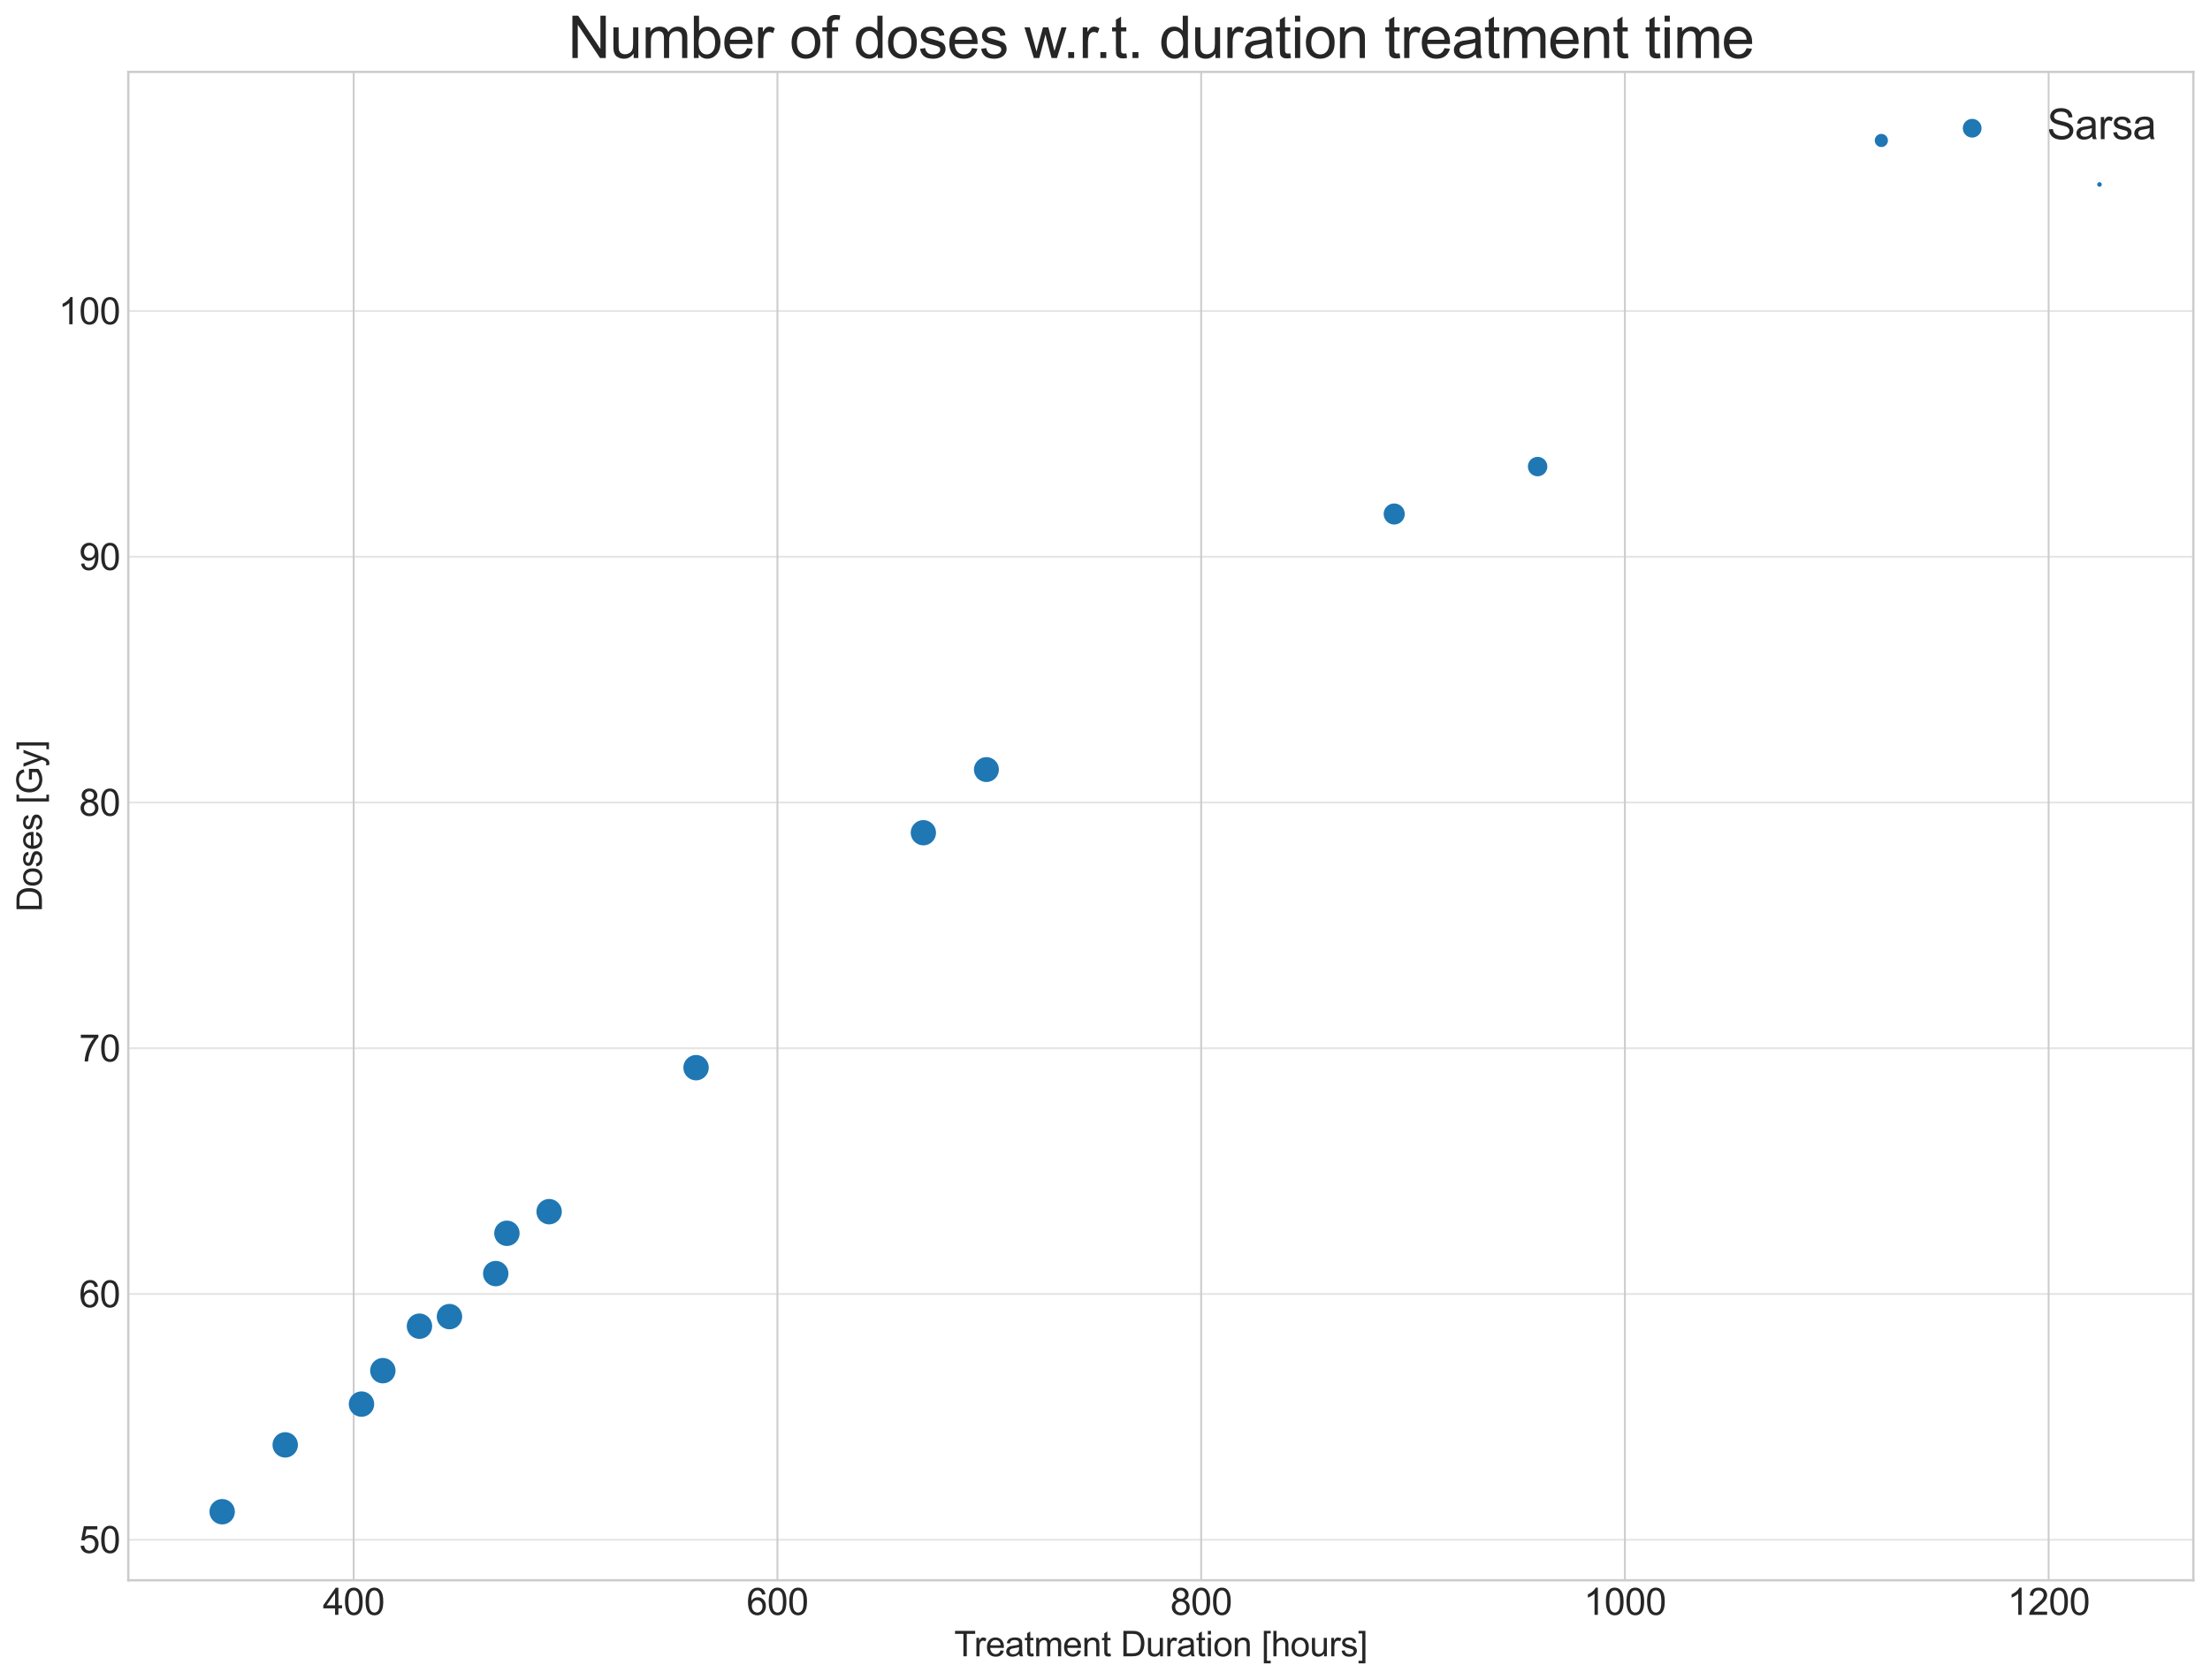 <?xml version="1.0" encoding="utf-8" standalone="no"?>
<!DOCTYPE svg PUBLIC "-//W3C//DTD SVG 1.1//EN"
  "http://www.w3.org/Graphics/SVG/1.1/DTD/svg11.dtd">
<svg xmlns:xlink="http://www.w3.org/1999/xlink" width="955.469pt" height="726.465pt" viewBox="0 0 955.469 726.465" xmlns="http://www.w3.org/2000/svg" version="1.1">
 <defs>
  <style type="text/css">*{stroke-linejoin: round; stroke-linecap: butt}</style>
 </defs>
 <g id="figure_1">
  <g id="patch_1">
   <path d="M 0 726.465 
L 955.469 726.465 
L 955.469 0 
L 0 0 
z
" style="fill: #ffffff"/>
  </g>
  <g id="axes_1">
   <g id="patch_2">
    <path d="M 55.469 683.415 
L 948.269 683.415 
L 948.269 31.095 
L 55.469 31.095 
z
" style="fill: #ffffff"/>
   </g>
   <g id="matplotlib.axis_1">
    <g id="xtick_1">
     <g id="line2d_1">
      <path d="M 152.915 683.415 
L 152.915 31.095 
" clip-path="url(#p6945859946)" style="fill: none; stroke: #cccccc; stroke-width: 0.8; stroke-linecap: round"/>
     </g>
     <g id="line2d_2"/>
     <g id="text_1">
      <!-- 400 -->
      <g style="fill: #262626" transform="translate(139.569 698.367)scale(0.16 -0.16)">
       <defs>
        <path id="ArialMT-34" d="M 2069 0 
L 2069 1097 
L 81 1097 
L 81 1613 
L 2172 4581 
L 2631 4581 
L 2631 1613 
L 3250 1613 
L 3250 1097 
L 2631 1097 
L 2631 0 
L 2069 0 
z
M 2069 1613 
L 2069 3678 
L 634 1613 
L 2069 1613 
z
" transform="scale(0.016)"/>
        <path id="ArialMT-30" d="M 266 2259 
Q 266 3072 433 3567 
Q 600 4063 929 4331 
Q 1259 4600 1759 4600 
Q 2128 4600 2406 4451 
Q 2684 4303 2865 4023 
Q 3047 3744 3150 3342 
Q 3253 2941 3253 2259 
Q 3253 1453 3087 958 
Q 2922 463 2592 192 
Q 2263 -78 1759 -78 
Q 1097 -78 719 397 
Q 266 969 266 2259 
z
M 844 2259 
Q 844 1131 1108 757 
Q 1372 384 1759 384 
Q 2147 384 2411 759 
Q 2675 1134 2675 2259 
Q 2675 3391 2411 3762 
Q 2147 4134 1753 4134 
Q 1366 4134 1134 3806 
Q 844 3388 844 2259 
z
" transform="scale(0.016)"/>
       </defs>
       <use xlink:href="#ArialMT-34"/>
       <use xlink:href="#ArialMT-30" x="55.615"/>
       <use xlink:href="#ArialMT-30" x="111.23"/>
      </g>
     </g>
    </g>
    <g id="xtick_2">
     <g id="line2d_3">
      <path d="M 336.112 683.415 
L 336.112 31.095 
" clip-path="url(#p6945859946)" style="fill: none; stroke: #cccccc; stroke-width: 0.8; stroke-linecap: round"/>
     </g>
     <g id="line2d_4"/>
     <g id="text_2">
      <!-- 600 -->
      <g style="fill: #262626" transform="translate(322.766 698.367)scale(0.16 -0.16)">
       <defs>
        <path id="ArialMT-36" d="M 3184 3459 
L 2625 3416 
Q 2550 3747 2413 3897 
Q 2184 4138 1850 4138 
Q 1581 4138 1378 3988 
Q 1113 3794 959 3422 
Q 806 3050 800 2363 
Q 1003 2672 1297 2822 
Q 1591 2972 1913 2972 
Q 2475 2972 2870 2558 
Q 3266 2144 3266 1488 
Q 3266 1056 3080 686 
Q 2894 316 2569 119 
Q 2244 -78 1831 -78 
Q 1128 -78 684 439 
Q 241 956 241 2144 
Q 241 3472 731 4075 
Q 1159 4600 1884 4600 
Q 2425 4600 2770 4297 
Q 3116 3994 3184 3459 
z
M 888 1484 
Q 888 1194 1011 928 
Q 1134 663 1356 523 
Q 1578 384 1822 384 
Q 2178 384 2434 671 
Q 2691 959 2691 1453 
Q 2691 1928 2437 2201 
Q 2184 2475 1800 2475 
Q 1419 2475 1153 2201 
Q 888 1928 888 1484 
z
" transform="scale(0.016)"/>
       </defs>
       <use xlink:href="#ArialMT-36"/>
       <use xlink:href="#ArialMT-30" x="55.615"/>
       <use xlink:href="#ArialMT-30" x="111.23"/>
      </g>
     </g>
    </g>
    <g id="xtick_3">
     <g id="line2d_5">
      <path d="M 519.309 683.415 
L 519.309 31.095 
" clip-path="url(#p6945859946)" style="fill: none; stroke: #cccccc; stroke-width: 0.8; stroke-linecap: round"/>
     </g>
     <g id="line2d_6"/>
     <g id="text_3">
      <!-- 800 -->
      <g style="fill: #262626" transform="translate(505.963 698.367)scale(0.16 -0.16)">
       <defs>
        <path id="ArialMT-38" d="M 1131 2484 
Q 781 2613 612 2850 
Q 444 3088 444 3419 
Q 444 3919 803 4259 
Q 1163 4600 1759 4600 
Q 2359 4600 2725 4251 
Q 3091 3903 3091 3403 
Q 3091 3084 2923 2848 
Q 2756 2613 2416 2484 
Q 2838 2347 3058 2040 
Q 3278 1734 3278 1309 
Q 3278 722 2862 322 
Q 2447 -78 1769 -78 
Q 1091 -78 675 323 
Q 259 725 259 1325 
Q 259 1772 486 2073 
Q 713 2375 1131 2484 
z
M 1019 3438 
Q 1019 3113 1228 2906 
Q 1438 2700 1772 2700 
Q 2097 2700 2305 2904 
Q 2513 3109 2513 3406 
Q 2513 3716 2298 3927 
Q 2084 4138 1766 4138 
Q 1444 4138 1231 3931 
Q 1019 3725 1019 3438 
z
M 838 1322 
Q 838 1081 952 856 
Q 1066 631 1291 507 
Q 1516 384 1775 384 
Q 2178 384 2440 643 
Q 2703 903 2703 1303 
Q 2703 1709 2433 1975 
Q 2163 2241 1756 2241 
Q 1359 2241 1098 1978 
Q 838 1716 838 1322 
z
" transform="scale(0.016)"/>
       </defs>
       <use xlink:href="#ArialMT-38"/>
       <use xlink:href="#ArialMT-30" x="55.615"/>
       <use xlink:href="#ArialMT-30" x="111.23"/>
      </g>
     </g>
    </g>
    <g id="xtick_4">
     <g id="line2d_7">
      <path d="M 702.507 683.415 
L 702.507 31.095 
" clip-path="url(#p6945859946)" style="fill: none; stroke: #cccccc; stroke-width: 0.8; stroke-linecap: round"/>
     </g>
     <g id="line2d_8"/>
     <g id="text_4">
      <!-- 1000 -->
      <g style="fill: #262626" transform="translate(684.712 698.367)scale(0.16 -0.16)">
       <defs>
        <path id="ArialMT-31" d="M 2384 0 
L 1822 0 
L 1822 3584 
Q 1619 3391 1289 3197 
Q 959 3003 697 2906 
L 697 3450 
Q 1169 3672 1522 3987 
Q 1875 4303 2022 4600 
L 2384 4600 
L 2384 0 
z
" transform="scale(0.016)"/>
       </defs>
       <use xlink:href="#ArialMT-31"/>
       <use xlink:href="#ArialMT-30" x="55.615"/>
       <use xlink:href="#ArialMT-30" x="111.23"/>
       <use xlink:href="#ArialMT-30" x="166.846"/>
      </g>
     </g>
    </g>
    <g id="xtick_5">
     <g id="line2d_9">
      <path d="M 885.704 683.415 
L 885.704 31.095 
" clip-path="url(#p6945859946)" style="fill: none; stroke: #cccccc; stroke-width: 0.8; stroke-linecap: round"/>
     </g>
     <g id="line2d_10"/>
     <g id="text_5">
      <!-- 1200 -->
      <g style="fill: #262626" transform="translate(867.909 698.367)scale(0.16 -0.16)">
       <defs>
        <path id="ArialMT-32" d="M 3222 541 
L 3222 0 
L 194 0 
Q 188 203 259 391 
Q 375 700 629 1000 
Q 884 1300 1366 1694 
Q 2113 2306 2375 2664 
Q 2638 3022 2638 3341 
Q 2638 3675 2398 3904 
Q 2159 4134 1775 4134 
Q 1369 4134 1125 3890 
Q 881 3647 878 3216 
L 300 3275 
Q 359 3922 746 4261 
Q 1134 4600 1788 4600 
Q 2447 4600 2831 4234 
Q 3216 3869 3216 3328 
Q 3216 3053 3103 2787 
Q 2991 2522 2730 2228 
Q 2469 1934 1863 1422 
Q 1356 997 1212 845 
Q 1069 694 975 541 
L 3222 541 
z
" transform="scale(0.016)"/>
       </defs>
       <use xlink:href="#ArialMT-31"/>
       <use xlink:href="#ArialMT-32" x="55.615"/>
       <use xlink:href="#ArialMT-30" x="111.23"/>
       <use xlink:href="#ArialMT-30" x="166.846"/>
      </g>
     </g>
    </g>
    <g id="text_6">
     <!-- Treatment Duration [hours] -->
     <g style="fill: #262626" transform="translate(412.535 716.284)scale(0.15 -0.15)">
      <defs>
       <path id="ArialMT-54" d="M 1659 0 
L 1659 4041 
L 150 4041 
L 150 4581 
L 3781 4581 
L 3781 4041 
L 2266 4041 
L 2266 0 
L 1659 0 
z
" transform="scale(0.016)"/>
       <path id="ArialMT-72" d="M 416 0 
L 416 3319 
L 922 3319 
L 922 2816 
Q 1116 3169 1280 3281 
Q 1444 3394 1641 3394 
Q 1925 3394 2219 3213 
L 2025 2691 
Q 1819 2813 1613 2813 
Q 1428 2813 1281 2702 
Q 1134 2591 1072 2394 
Q 978 2094 978 1738 
L 978 0 
L 416 0 
z
" transform="scale(0.016)"/>
       <path id="ArialMT-65" d="M 2694 1069 
L 3275 997 
Q 3138 488 2766 206 
Q 2394 -75 1816 -75 
Q 1088 -75 661 373 
Q 234 822 234 1631 
Q 234 2469 665 2931 
Q 1097 3394 1784 3394 
Q 2450 3394 2872 2941 
Q 3294 2488 3294 1666 
Q 3294 1616 3291 1516 
L 816 1516 
Q 847 969 1125 678 
Q 1403 388 1819 388 
Q 2128 388 2347 550 
Q 2566 713 2694 1069 
z
M 847 1978 
L 2700 1978 
Q 2663 2397 2488 2606 
Q 2219 2931 1791 2931 
Q 1403 2931 1139 2672 
Q 875 2413 847 1978 
z
" transform="scale(0.016)"/>
       <path id="ArialMT-61" d="M 2588 409 
Q 2275 144 1986 34 
Q 1697 -75 1366 -75 
Q 819 -75 525 192 
Q 231 459 231 875 
Q 231 1119 342 1320 
Q 453 1522 633 1644 
Q 813 1766 1038 1828 
Q 1203 1872 1538 1913 
Q 2219 1994 2541 2106 
Q 2544 2222 2544 2253 
Q 2544 2597 2384 2738 
Q 2169 2928 1744 2928 
Q 1347 2928 1158 2789 
Q 969 2650 878 2297 
L 328 2372 
Q 403 2725 575 2942 
Q 747 3159 1072 3276 
Q 1397 3394 1825 3394 
Q 2250 3394 2515 3294 
Q 2781 3194 2906 3042 
Q 3031 2891 3081 2659 
Q 3109 2516 3109 2141 
L 3109 1391 
Q 3109 606 3145 398 
Q 3181 191 3288 0 
L 2700 0 
Q 2613 175 2588 409 
z
M 2541 1666 
Q 2234 1541 1622 1453 
Q 1275 1403 1131 1340 
Q 988 1278 909 1158 
Q 831 1038 831 891 
Q 831 666 1001 516 
Q 1172 366 1500 366 
Q 1825 366 2078 508 
Q 2331 650 2450 897 
Q 2541 1088 2541 1459 
L 2541 1666 
z
" transform="scale(0.016)"/>
       <path id="ArialMT-74" d="M 1650 503 
L 1731 6 
Q 1494 -44 1306 -44 
Q 1000 -44 831 53 
Q 663 150 594 308 
Q 525 466 525 972 
L 525 2881 
L 113 2881 
L 113 3319 
L 525 3319 
L 525 4141 
L 1084 4478 
L 1084 3319 
L 1650 3319 
L 1650 2881 
L 1084 2881 
L 1084 941 
Q 1084 700 1114 631 
Q 1144 563 1211 522 
Q 1278 481 1403 481 
Q 1497 481 1650 503 
z
" transform="scale(0.016)"/>
       <path id="ArialMT-6d" d="M 422 0 
L 422 3319 
L 925 3319 
L 925 2853 
Q 1081 3097 1340 3245 
Q 1600 3394 1931 3394 
Q 2300 3394 2536 3241 
Q 2772 3088 2869 2813 
Q 3263 3394 3894 3394 
Q 4388 3394 4653 3120 
Q 4919 2847 4919 2278 
L 4919 0 
L 4359 0 
L 4359 2091 
Q 4359 2428 4304 2576 
Q 4250 2725 4106 2815 
Q 3963 2906 3769 2906 
Q 3419 2906 3187 2673 
Q 2956 2441 2956 1928 
L 2956 0 
L 2394 0 
L 2394 2156 
Q 2394 2531 2256 2718 
Q 2119 2906 1806 2906 
Q 1569 2906 1367 2781 
Q 1166 2656 1075 2415 
Q 984 2175 984 1722 
L 984 0 
L 422 0 
z
" transform="scale(0.016)"/>
       <path id="ArialMT-6e" d="M 422 0 
L 422 3319 
L 928 3319 
L 928 2847 
Q 1294 3394 1984 3394 
Q 2284 3394 2536 3286 
Q 2788 3178 2913 3003 
Q 3038 2828 3088 2588 
Q 3119 2431 3119 2041 
L 3119 0 
L 2556 0 
L 2556 2019 
Q 2556 2363 2490 2533 
Q 2425 2703 2258 2804 
Q 2091 2906 1866 2906 
Q 1506 2906 1245 2678 
Q 984 2450 984 1813 
L 984 0 
L 422 0 
z
" transform="scale(0.016)"/>
       <path id="ArialMT-20" transform="scale(0.016)"/>
       <path id="ArialMT-44" d="M 494 0 
L 494 4581 
L 2072 4581 
Q 2606 4581 2888 4516 
Q 3281 4425 3559 4188 
Q 3922 3881 4101 3404 
Q 4281 2928 4281 2316 
Q 4281 1794 4159 1391 
Q 4038 988 3847 723 
Q 3656 459 3429 307 
Q 3203 156 2883 78 
Q 2563 0 2147 0 
L 494 0 
z
M 1100 541 
L 2078 541 
Q 2531 541 2789 625 
Q 3047 709 3200 863 
Q 3416 1078 3536 1442 
Q 3656 1806 3656 2325 
Q 3656 3044 3420 3430 
Q 3184 3816 2847 3947 
Q 2603 4041 2063 4041 
L 1100 4041 
L 1100 541 
z
" transform="scale(0.016)"/>
       <path id="ArialMT-75" d="M 2597 0 
L 2597 488 
Q 2209 -75 1544 -75 
Q 1250 -75 995 37 
Q 741 150 617 320 
Q 494 491 444 738 
Q 409 903 409 1263 
L 409 3319 
L 972 3319 
L 972 1478 
Q 972 1038 1006 884 
Q 1059 663 1231 536 
Q 1403 409 1656 409 
Q 1909 409 2131 539 
Q 2353 669 2445 892 
Q 2538 1116 2538 1541 
L 2538 3319 
L 3100 3319 
L 3100 0 
L 2597 0 
z
" transform="scale(0.016)"/>
       <path id="ArialMT-69" d="M 425 3934 
L 425 4581 
L 988 4581 
L 988 3934 
L 425 3934 
z
M 425 0 
L 425 3319 
L 988 3319 
L 988 0 
L 425 0 
z
" transform="scale(0.016)"/>
       <path id="ArialMT-6f" d="M 213 1659 
Q 213 2581 725 3025 
Q 1153 3394 1769 3394 
Q 2453 3394 2887 2945 
Q 3322 2497 3322 1706 
Q 3322 1066 3130 698 
Q 2938 331 2570 128 
Q 2203 -75 1769 -75 
Q 1072 -75 642 372 
Q 213 819 213 1659 
z
M 791 1659 
Q 791 1022 1069 705 
Q 1347 388 1769 388 
Q 2188 388 2466 706 
Q 2744 1025 2744 1678 
Q 2744 2294 2464 2611 
Q 2184 2928 1769 2928 
Q 1347 2928 1069 2612 
Q 791 2297 791 1659 
z
" transform="scale(0.016)"/>
       <path id="ArialMT-5b" d="M 434 -1272 
L 434 4581 
L 1675 4581 
L 1675 4116 
L 997 4116 
L 997 -806 
L 1675 -806 
L 1675 -1272 
L 434 -1272 
z
" transform="scale(0.016)"/>
       <path id="ArialMT-68" d="M 422 0 
L 422 4581 
L 984 4581 
L 984 2938 
Q 1378 3394 1978 3394 
Q 2347 3394 2619 3248 
Q 2891 3103 3008 2847 
Q 3125 2591 3125 2103 
L 3125 0 
L 2563 0 
L 2563 2103 
Q 2563 2525 2380 2717 
Q 2197 2909 1863 2909 
Q 1613 2909 1392 2779 
Q 1172 2650 1078 2428 
Q 984 2206 984 1816 
L 984 0 
L 422 0 
z
" transform="scale(0.016)"/>
       <path id="ArialMT-73" d="M 197 991 
L 753 1078 
Q 800 744 1014 566 
Q 1228 388 1613 388 
Q 2000 388 2187 545 
Q 2375 703 2375 916 
Q 2375 1106 2209 1216 
Q 2094 1291 1634 1406 
Q 1016 1563 777 1677 
Q 538 1791 414 1992 
Q 291 2194 291 2438 
Q 291 2659 392 2848 
Q 494 3038 669 3163 
Q 800 3259 1026 3326 
Q 1253 3394 1513 3394 
Q 1903 3394 2198 3281 
Q 2494 3169 2634 2976 
Q 2775 2784 2828 2463 
L 2278 2388 
Q 2241 2644 2061 2787 
Q 1881 2931 1553 2931 
Q 1166 2931 1000 2803 
Q 834 2675 834 2503 
Q 834 2394 903 2306 
Q 972 2216 1119 2156 
Q 1203 2125 1616 2013 
Q 2213 1853 2448 1751 
Q 2684 1650 2818 1456 
Q 2953 1263 2953 975 
Q 2953 694 2789 445 
Q 2625 197 2315 61 
Q 2006 -75 1616 -75 
Q 969 -75 630 194 
Q 291 463 197 991 
z
" transform="scale(0.016)"/>
       <path id="ArialMT-5d" d="M 1363 -1272 
L 122 -1272 
L 122 -806 
L 800 -806 
L 800 4116 
L 122 4116 
L 122 4581 
L 1363 4581 
L 1363 -1272 
z
" transform="scale(0.016)"/>
      </defs>
      <use xlink:href="#ArialMT-54"/>
      <use xlink:href="#ArialMT-72" x="57.334"/>
      <use xlink:href="#ArialMT-65" x="90.635"/>
      <use xlink:href="#ArialMT-61" x="146.25"/>
      <use xlink:href="#ArialMT-74" x="201.865"/>
      <use xlink:href="#ArialMT-6d" x="229.648"/>
      <use xlink:href="#ArialMT-65" x="312.949"/>
      <use xlink:href="#ArialMT-6e" x="368.564"/>
      <use xlink:href="#ArialMT-74" x="424.18"/>
      <use xlink:href="#ArialMT-20" x="451.963"/>
      <use xlink:href="#ArialMT-44" x="479.746"/>
      <use xlink:href="#ArialMT-75" x="551.963"/>
      <use xlink:href="#ArialMT-72" x="607.578"/>
      <use xlink:href="#ArialMT-61" x="640.879"/>
      <use xlink:href="#ArialMT-74" x="696.494"/>
      <use xlink:href="#ArialMT-69" x="724.277"/>
      <use xlink:href="#ArialMT-6f" x="746.494"/>
      <use xlink:href="#ArialMT-6e" x="802.109"/>
      <use xlink:href="#ArialMT-20" x="857.725"/>
      <use xlink:href="#ArialMT-5b" x="885.508"/>
      <use xlink:href="#ArialMT-68" x="913.291"/>
      <use xlink:href="#ArialMT-6f" x="968.906"/>
      <use xlink:href="#ArialMT-75" x="1024.521"/>
      <use xlink:href="#ArialMT-72" x="1080.137"/>
      <use xlink:href="#ArialMT-73" x="1113.438"/>
      <use xlink:href="#ArialMT-5d" x="1163.438"/>
     </g>
    </g>
   </g>
   <g id="matplotlib.axis_2">
    <g id="ytick_1">
     <g id="line2d_11">
      <path d="M 55.469 665.879 
L 948.269 665.879 
" clip-path="url(#p6945859946)" style="fill: none; stroke: #cccccc; stroke-opacity: 0.5; stroke-width: 0.8; stroke-linecap: round"/>
     </g>
     <g id="line2d_12"/>
     <g id="text_7">
      <!-- 50 -->
      <g style="fill: #262626" transform="translate(34.174 671.605)scale(0.16 -0.16)">
       <defs>
        <path id="ArialMT-35" d="M 266 1200 
L 856 1250 
Q 922 819 1161 601 
Q 1400 384 1738 384 
Q 2144 384 2425 690 
Q 2706 997 2706 1503 
Q 2706 1984 2436 2262 
Q 2166 2541 1728 2541 
Q 1456 2541 1237 2417 
Q 1019 2294 894 2097 
L 366 2166 
L 809 4519 
L 3088 4519 
L 3088 3981 
L 1259 3981 
L 1013 2750 
Q 1425 3038 1878 3038 
Q 2478 3038 2890 2622 
Q 3303 2206 3303 1553 
Q 3303 931 2941 478 
Q 2500 -78 1738 -78 
Q 1113 -78 717 272 
Q 322 622 266 1200 
z
" transform="scale(0.016)"/>
       </defs>
       <use xlink:href="#ArialMT-35"/>
       <use xlink:href="#ArialMT-30" x="55.615"/>
      </g>
     </g>
    </g>
    <g id="ytick_2">
     <g id="line2d_13">
      <path d="M 55.469 559.603 
L 948.269 559.603 
" clip-path="url(#p6945859946)" style="fill: none; stroke: #cccccc; stroke-opacity: 0.5; stroke-width: 0.8; stroke-linecap: round"/>
     </g>
     <g id="line2d_14"/>
     <g id="text_8">
      <!-- 60 -->
      <g style="fill: #262626" transform="translate(34.174 565.33)scale(0.16 -0.16)">
       <use xlink:href="#ArialMT-36"/>
       <use xlink:href="#ArialMT-30" x="55.615"/>
      </g>
     </g>
    </g>
    <g id="ytick_3">
     <g id="line2d_15">
      <path d="M 55.469 453.328 
L 948.269 453.328 
" clip-path="url(#p6945859946)" style="fill: none; stroke: #cccccc; stroke-opacity: 0.5; stroke-width: 0.8; stroke-linecap: round"/>
     </g>
     <g id="line2d_16"/>
     <g id="text_9">
      <!-- 70 -->
      <g style="fill: #262626" transform="translate(34.174 459.054)scale(0.16 -0.16)">
       <defs>
        <path id="ArialMT-37" d="M 303 3981 
L 303 4522 
L 3269 4522 
L 3269 4084 
Q 2831 3619 2401 2847 
Q 1972 2075 1738 1259 
Q 1569 684 1522 0 
L 944 0 
Q 953 541 1156 1306 
Q 1359 2072 1739 2783 
Q 2119 3494 2547 3981 
L 303 3981 
z
" transform="scale(0.016)"/>
       </defs>
       <use xlink:href="#ArialMT-37"/>
       <use xlink:href="#ArialMT-30" x="55.615"/>
      </g>
     </g>
    </g>
    <g id="ytick_4">
     <g id="line2d_17">
      <path d="M 55.469 347.052 
L 948.269 347.052 
" clip-path="url(#p6945859946)" style="fill: none; stroke: #cccccc; stroke-opacity: 0.5; stroke-width: 0.8; stroke-linecap: round"/>
     </g>
     <g id="line2d_18"/>
     <g id="text_10">
      <!-- 80 -->
      <g style="fill: #262626" transform="translate(34.174 352.778)scale(0.16 -0.16)">
       <use xlink:href="#ArialMT-38"/>
       <use xlink:href="#ArialMT-30" x="55.615"/>
      </g>
     </g>
    </g>
    <g id="ytick_5">
     <g id="line2d_19">
      <path d="M 55.469 240.776 
L 948.269 240.776 
" clip-path="url(#p6945859946)" style="fill: none; stroke: #cccccc; stroke-opacity: 0.5; stroke-width: 0.8; stroke-linecap: round"/>
     </g>
     <g id="line2d_20"/>
     <g id="text_11">
      <!-- 90 -->
      <g style="fill: #262626" transform="translate(34.174 246.503)scale(0.16 -0.16)">
       <defs>
        <path id="ArialMT-39" d="M 350 1059 
L 891 1109 
Q 959 728 1153 556 
Q 1347 384 1650 384 
Q 1909 384 2104 503 
Q 2300 622 2425 820 
Q 2550 1019 2634 1356 
Q 2719 1694 2719 2044 
Q 2719 2081 2716 2156 
Q 2547 1888 2255 1720 
Q 1963 1553 1622 1553 
Q 1053 1553 659 1965 
Q 266 2378 266 3053 
Q 266 3750 677 4175 
Q 1088 4600 1706 4600 
Q 2153 4600 2523 4359 
Q 2894 4119 3086 3673 
Q 3278 3228 3278 2384 
Q 3278 1506 3087 986 
Q 2897 466 2520 194 
Q 2144 -78 1638 -78 
Q 1100 -78 759 220 
Q 419 519 350 1059 
z
M 2653 3081 
Q 2653 3566 2395 3850 
Q 2138 4134 1775 4134 
Q 1400 4134 1122 3828 
Q 844 3522 844 3034 
Q 844 2597 1108 2323 
Q 1372 2050 1759 2050 
Q 2150 2050 2401 2323 
Q 2653 2597 2653 3081 
z
" transform="scale(0.016)"/>
       </defs>
       <use xlink:href="#ArialMT-39"/>
       <use xlink:href="#ArialMT-30" x="55.615"/>
      </g>
     </g>
    </g>
    <g id="ytick_6">
     <g id="line2d_21">
      <path d="M 55.469 134.501 
L 948.269 134.501 
" clip-path="url(#p6945859946)" style="fill: none; stroke: #cccccc; stroke-opacity: 0.5; stroke-width: 0.8; stroke-linecap: round"/>
     </g>
     <g id="line2d_22"/>
     <g id="text_12">
      <!-- 100 -->
      <g style="fill: #262626" transform="translate(25.277 140.227)scale(0.16 -0.16)">
       <use xlink:href="#ArialMT-31"/>
       <use xlink:href="#ArialMT-30" x="55.615"/>
       <use xlink:href="#ArialMT-30" x="111.23"/>
      </g>
     </g>
    </g>
    <g id="text_13">
     <!-- Doses [Gy] -->
     <g style="fill: #262626" transform="translate(18.12 394.347)rotate(-90)scale(0.15 -0.15)">
      <defs>
       <path id="ArialMT-47" d="M 2638 1797 
L 2638 2334 
L 4578 2338 
L 4578 638 
Q 4131 281 3656 101 
Q 3181 -78 2681 -78 
Q 2006 -78 1454 211 
Q 903 500 622 1047 
Q 341 1594 341 2269 
Q 341 2938 620 3517 
Q 900 4097 1425 4378 
Q 1950 4659 2634 4659 
Q 3131 4659 3532 4498 
Q 3934 4338 4162 4050 
Q 4391 3763 4509 3300 
L 3963 3150 
Q 3859 3500 3706 3700 
Q 3553 3900 3268 4020 
Q 2984 4141 2638 4141 
Q 2222 4141 1919 4014 
Q 1616 3888 1430 3681 
Q 1244 3475 1141 3228 
Q 966 2803 966 2306 
Q 966 1694 1177 1281 
Q 1388 869 1791 669 
Q 2194 469 2647 469 
Q 3041 469 3416 620 
Q 3791 772 3984 944 
L 3984 1797 
L 2638 1797 
z
" transform="scale(0.016)"/>
       <path id="ArialMT-79" d="M 397 -1278 
L 334 -750 
Q 519 -800 656 -800 
Q 844 -800 956 -737 
Q 1069 -675 1141 -563 
Q 1194 -478 1313 -144 
Q 1328 -97 1363 -6 
L 103 3319 
L 709 3319 
L 1400 1397 
Q 1534 1031 1641 628 
Q 1738 1016 1872 1384 
L 2581 3319 
L 3144 3319 
L 1881 -56 
Q 1678 -603 1566 -809 
Q 1416 -1088 1222 -1217 
Q 1028 -1347 759 -1347 
Q 597 -1347 397 -1278 
z
" transform="scale(0.016)"/>
      </defs>
      <use xlink:href="#ArialMT-44"/>
      <use xlink:href="#ArialMT-6f" x="72.217"/>
      <use xlink:href="#ArialMT-73" x="127.832"/>
      <use xlink:href="#ArialMT-65" x="177.832"/>
      <use xlink:href="#ArialMT-73" x="233.447"/>
      <use xlink:href="#ArialMT-20" x="283.447"/>
      <use xlink:href="#ArialMT-5b" x="311.23"/>
      <use xlink:href="#ArialMT-47" x="339.014"/>
      <use xlink:href="#ArialMT-79" x="416.797"/>
      <use xlink:href="#ArialMT-5d" x="466.797"/>
     </g>
    </g>
   </g>
   <g id="PathCollection_1">
    <path d="M 907.687 80.269 
C 907.82 80.269 907.947 80.216 908.041 80.122 
C 908.135 80.029 908.187 79.901 908.187 79.769 
C 908.187 79.636 908.135 79.509 908.041 79.415 
C 907.947 79.321 907.82 79.269 907.687 79.269 
C 907.555 79.269 907.427 79.321 907.334 79.415 
C 907.24 79.509 907.187 79.636 907.187 79.769 
C 907.187 79.901 907.24 80.029 907.334 80.122 
C 907.427 80.216 907.555 80.269 907.687 80.269 
z
" clip-path="url(#p6945859946)" style="fill: #1f77b4; stroke: #1f77b4"/>
    <path d="M 664.768 205.481 
C 665.751 205.481 666.695 205.091 667.39 204.395 
C 668.085 203.7 668.476 202.757 668.476 201.773 
C 668.476 200.79 668.085 199.847 667.39 199.151 
C 666.695 198.456 665.751 198.065 664.768 198.065 
C 663.785 198.065 662.841 198.456 662.146 199.151 
C 661.451 199.847 661.06 200.79 661.06 201.773 
C 661.06 202.757 661.451 203.7 662.146 204.395 
C 662.841 205.091 663.785 205.481 664.768 205.481 
z
" clip-path="url(#p6945859946)" style="fill: #1f77b4; stroke: #1f77b4"/>
    <path d="M 813.377 63.091 
C 813.999 63.091 814.596 62.844 815.036 62.404 
C 815.475 61.964 815.723 61.367 815.723 60.745 
C 815.723 60.123 815.475 59.527 815.036 59.087 
C 814.596 58.647 813.999 58.4 813.377 58.4 
C 812.755 58.4 812.159 58.647 811.719 59.087 
C 811.279 59.527 811.032 60.123 811.032 60.745 
C 811.032 61.367 811.279 61.964 811.719 62.404 
C 812.159 62.844 812.755 63.091 813.377 63.091 
z
" clip-path="url(#p6945859946)" style="fill: #1f77b4; stroke: #1f77b4"/>
    <path d="M 219.159 538.353 
C 220.485 538.353 221.757 537.826 222.695 536.889 
C 223.632 535.951 224.159 534.679 224.159 533.353 
C 224.159 532.027 223.632 530.755 222.695 529.818 
C 221.757 528.88 220.485 528.353 219.159 528.353 
C 217.833 528.353 216.561 528.88 215.624 529.818 
C 214.686 530.755 214.159 532.027 214.159 533.353 
C 214.159 534.679 214.686 535.951 215.624 536.889 
C 216.561 537.826 217.833 538.353 219.159 538.353 
z
" clip-path="url(#p6945859946)" style="fill: #1f77b4; stroke: #1f77b4"/>
    <path d="M 237.406 529.001 
C 238.732 529.001 240.004 528.474 240.941 527.537 
C 241.879 526.599 242.406 525.327 242.406 524.001 
C 242.406 522.675 241.879 521.403 240.941 520.466 
C 240.004 519.528 238.732 519.001 237.406 519.001 
C 236.08 519.001 234.808 519.528 233.87 520.466 
C 232.933 521.403 232.406 522.675 232.406 524.001 
C 232.406 525.327 232.933 526.599 233.87 527.537 
C 234.808 528.474 236.08 529.001 237.406 529.001 
z
" clip-path="url(#p6945859946)" style="fill: #1f77b4; stroke: #1f77b4"/>
    <path d="M 165.519 597.761 
C 166.845 597.761 168.117 597.235 169.055 596.297 
C 169.992 595.359 170.519 594.087 170.519 592.761 
C 170.519 591.435 169.992 590.163 169.055 589.226 
C 168.117 588.288 166.845 587.761 165.519 587.761 
C 164.193 587.761 162.921 588.288 161.984 589.226 
C 161.046 590.163 160.519 591.435 160.519 592.761 
C 160.519 594.087 161.046 595.359 161.984 596.297 
C 162.921 597.235 164.193 597.761 165.519 597.761 
z
" clip-path="url(#p6945859946)" style="fill: #1f77b4; stroke: #1f77b4"/>
    <path d="M 426.465 337.71 
C 427.764 337.71 429.011 337.194 429.929 336.275 
C 430.848 335.357 431.364 334.11 431.364 332.811 
C 431.364 331.512 430.848 330.266 429.929 329.347 
C 429.011 328.428 427.764 327.912 426.465 327.912 
C 425.166 327.912 423.92 328.428 423.001 329.347 
C 422.082 330.266 421.566 331.512 421.566 332.811 
C 421.566 334.11 422.082 335.357 423.001 336.275 
C 423.92 337.194 425.166 337.71 426.465 337.71 
z
" clip-path="url(#p6945859946)" style="fill: #1f77b4; stroke: #1f77b4"/>
    <path d="M 194.318 574.381 
C 195.644 574.381 196.916 573.854 197.853 572.916 
C 198.791 571.979 199.318 570.707 199.318 569.381 
C 199.318 568.055 198.791 566.783 197.853 565.845 
C 196.916 564.908 195.644 564.381 194.318 564.381 
C 192.992 564.381 191.72 564.908 190.782 565.845 
C 189.845 566.783 189.318 568.055 189.318 569.381 
C 189.318 570.707 189.845 571.979 190.782 572.916 
C 191.72 573.854 192.992 574.381 194.318 574.381 
z
" clip-path="url(#p6945859946)" style="fill: #1f77b4; stroke: #1f77b4"/>
    <path d="M 181.347 578.525 
C 182.673 578.525 183.945 577.999 184.883 577.061 
C 185.821 576.123 186.347 574.852 186.347 573.525 
C 186.347 572.199 185.821 570.928 184.883 569.99 
C 183.945 569.052 182.673 568.525 181.347 568.525 
C 180.021 568.525 178.75 569.052 177.812 569.99 
C 176.874 570.928 176.347 572.199 176.347 573.525 
C 176.347 574.852 176.874 576.123 177.812 577.061 
C 178.75 577.999 180.021 578.525 181.347 578.525 
z
" clip-path="url(#p6945859946)" style="fill: #1f77b4; stroke: #1f77b4"/>
    <path d="M 123.311 629.857 
C 124.637 629.857 125.909 629.33 126.846 628.392 
C 127.784 627.455 128.311 626.183 128.311 624.857 
C 128.311 623.531 127.784 622.259 126.846 621.321 
C 125.909 620.383 124.637 619.857 123.311 619.857 
C 121.985 619.857 120.713 620.383 119.775 621.321 
C 118.837 622.259 118.311 623.531 118.311 624.857 
C 118.311 626.183 118.837 627.455 119.775 628.392 
C 120.713 629.33 121.985 629.857 123.311 629.857 
z
" clip-path="url(#p6945859946)" style="fill: #1f77b4; stroke: #1f77b4"/>
    <path d="M 96.051 658.764 
C 97.377 658.764 98.649 658.237 99.586 657.299 
C 100.524 656.362 101.051 655.09 101.051 653.764 
C 101.051 652.438 100.524 651.166 99.586 650.228 
C 98.649 649.29 97.377 648.764 96.051 648.764 
C 94.725 648.764 93.453 649.29 92.515 650.228 
C 91.578 651.166 91.051 652.438 91.051 653.764 
C 91.051 655.09 91.578 656.362 92.515 657.299 
C 93.453 658.237 94.725 658.764 96.051 658.764 
z
" clip-path="url(#p6945859946)" style="fill: #1f77b4; stroke: #1f77b4"/>
    <path d="M 399.205 365.099 
C 400.525 365.099 401.79 364.575 402.723 363.642 
C 403.656 362.709 404.18 361.443 404.18 360.124 
C 404.18 358.805 403.656 357.539 402.723 356.606 
C 401.79 355.673 400.525 355.149 399.205 355.149 
C 397.886 355.149 396.621 355.673 395.688 356.606 
C 394.755 357.539 394.23 358.805 394.23 360.124 
C 394.23 361.443 394.755 362.709 395.688 363.642 
C 396.621 364.575 397.886 365.099 399.205 365.099 
z
" clip-path="url(#p6945859946)" style="fill: #1f77b4; stroke: #1f77b4"/>
    <path d="M 602.774 226.346 
C 603.851 226.346 604.885 225.918 605.646 225.157 
C 606.408 224.395 606.836 223.362 606.836 222.284 
C 606.836 221.207 606.408 220.174 605.646 219.412 
C 604.885 218.65 603.851 218.222 602.774 218.222 
C 601.697 218.222 600.663 218.65 599.902 219.412 
C 599.14 220.174 598.712 221.207 598.712 222.284 
C 598.712 223.362 599.14 224.395 599.902 225.157 
C 600.663 225.918 601.697 226.346 602.774 226.346 
z
" clip-path="url(#p6945859946)" style="fill: #1f77b4; stroke: #1f77b4"/>
    <path d="M 214.323 555.783 
C 215.649 555.783 216.921 555.256 217.858 554.318 
C 218.796 553.38 219.323 552.109 219.323 550.783 
C 219.323 549.456 218.796 548.185 217.858 547.247 
C 216.921 546.309 215.649 545.783 214.323 545.783 
C 212.997 545.783 211.725 546.309 210.787 547.247 
C 209.85 548.185 209.323 549.456 209.323 550.783 
C 209.323 552.109 209.85 553.38 210.787 554.318 
C 211.725 555.256 212.997 555.783 214.323 555.783 
z
" clip-path="url(#p6945859946)" style="fill: #1f77b4; stroke: #1f77b4"/>
    <path d="M 300.938 466.724 
C 302.265 466.724 303.536 466.197 304.474 465.259 
C 305.412 464.321 305.938 463.05 305.938 461.724 
C 305.938 460.397 305.412 459.126 304.474 458.188 
C 303.536 457.25 302.265 456.724 300.938 456.724 
C 299.612 456.724 298.341 457.25 297.403 458.188 
C 296.465 459.126 295.938 460.397 295.938 461.724 
C 295.938 463.05 296.465 464.321 297.403 465.259 
C 298.341 466.197 299.612 466.724 300.938 466.724 
z
" clip-path="url(#p6945859946)" style="fill: #1f77b4; stroke: #1f77b4"/>
    <path d="M 156.286 612.215 
C 157.612 612.215 158.884 611.688 159.822 610.75 
C 160.759 609.813 161.286 608.541 161.286 607.215 
C 161.286 605.889 160.759 604.617 159.822 603.679 
C 158.884 602.742 157.612 602.215 156.286 602.215 
C 154.96 602.215 153.688 602.742 152.751 603.679 
C 151.813 604.617 151.286 605.889 151.286 607.215 
C 151.286 608.541 151.813 609.813 152.751 610.75 
C 153.688 611.688 154.96 612.215 156.286 612.215 
z
" clip-path="url(#p6945859946)" style="fill: #1f77b4; stroke: #1f77b4"/>
   </g>
   <g id="patch_3">
    <path d="M 55.469 683.415 
L 55.469 31.095 
" style="fill: none; stroke: #cccccc; stroke-linejoin: miter; stroke-linecap: square"/>
   </g>
   <g id="patch_4">
    <path d="M 948.269 683.415 
L 948.269 31.095 
" style="fill: none; stroke: #cccccc; stroke-linejoin: miter; stroke-linecap: square"/>
   </g>
   <g id="patch_5">
    <path d="M 55.469 683.415 
L 948.269 683.415 
" style="fill: none; stroke: #cccccc; stroke-linejoin: miter; stroke-linecap: square"/>
   </g>
   <g id="patch_6">
    <path d="M 55.469 31.095 
L 948.269 31.095 
" style="fill: none; stroke: #cccccc; stroke-linejoin: miter; stroke-linecap: square"/>
   </g>
   <g id="text_14">
    <!-- Number of doses w.r.t. duration treatment time -->
    <g style="fill: #262626" transform="translate(245.518 25.095)scale(0.25 -0.25)">
     <defs>
      <path id="ArialMT-4e" d="M 488 0 
L 488 4581 
L 1109 4581 
L 3516 984 
L 3516 4581 
L 4097 4581 
L 4097 0 
L 3475 0 
L 1069 3600 
L 1069 0 
L 488 0 
z
" transform="scale(0.016)"/>
      <path id="ArialMT-62" d="M 941 0 
L 419 0 
L 419 4581 
L 981 4581 
L 981 2947 
Q 1338 3394 1891 3394 
Q 2197 3394 2470 3270 
Q 2744 3147 2920 2923 
Q 3097 2700 3197 2384 
Q 3297 2069 3297 1709 
Q 3297 856 2875 390 
Q 2453 -75 1863 -75 
Q 1275 -75 941 416 
L 941 0 
z
M 934 1684 
Q 934 1088 1097 822 
Q 1363 388 1816 388 
Q 2184 388 2453 708 
Q 2722 1028 2722 1663 
Q 2722 2313 2464 2622 
Q 2206 2931 1841 2931 
Q 1472 2931 1203 2611 
Q 934 2291 934 1684 
z
" transform="scale(0.016)"/>
      <path id="ArialMT-66" d="M 556 0 
L 556 2881 
L 59 2881 
L 59 3319 
L 556 3319 
L 556 3672 
Q 556 4006 616 4169 
Q 697 4388 901 4523 
Q 1106 4659 1475 4659 
Q 1713 4659 2000 4603 
L 1916 4113 
Q 1741 4144 1584 4144 
Q 1328 4144 1222 4034 
Q 1116 3925 1116 3625 
L 1116 3319 
L 1763 3319 
L 1763 2881 
L 1116 2881 
L 1116 0 
L 556 0 
z
" transform="scale(0.016)"/>
      <path id="ArialMT-64" d="M 2575 0 
L 2575 419 
Q 2259 -75 1647 -75 
Q 1250 -75 917 144 
Q 584 363 401 755 
Q 219 1147 219 1656 
Q 219 2153 384 2558 
Q 550 2963 881 3178 
Q 1213 3394 1622 3394 
Q 1922 3394 2156 3267 
Q 2391 3141 2538 2938 
L 2538 4581 
L 3097 4581 
L 3097 0 
L 2575 0 
z
M 797 1656 
Q 797 1019 1065 703 
Q 1334 388 1700 388 
Q 2069 388 2326 689 
Q 2584 991 2584 1609 
Q 2584 2291 2321 2609 
Q 2059 2928 1675 2928 
Q 1300 2928 1048 2622 
Q 797 2316 797 1656 
z
" transform="scale(0.016)"/>
      <path id="ArialMT-77" d="M 1034 0 
L 19 3319 
L 600 3319 
L 1128 1403 
L 1325 691 
Q 1338 744 1497 1375 
L 2025 3319 
L 2603 3319 
L 3100 1394 
L 3266 759 
L 3456 1400 
L 4025 3319 
L 4572 3319 
L 3534 0 
L 2950 0 
L 2422 1988 
L 2294 2553 
L 1622 0 
L 1034 0 
z
" transform="scale(0.016)"/>
      <path id="ArialMT-2e" d="M 581 0 
L 581 641 
L 1222 641 
L 1222 0 
L 581 0 
z
" transform="scale(0.016)"/>
     </defs>
     <use xlink:href="#ArialMT-4e"/>
     <use xlink:href="#ArialMT-75" x="72.217"/>
     <use xlink:href="#ArialMT-6d" x="127.832"/>
     <use xlink:href="#ArialMT-62" x="211.133"/>
     <use xlink:href="#ArialMT-65" x="266.748"/>
     <use xlink:href="#ArialMT-72" x="322.363"/>
     <use xlink:href="#ArialMT-20" x="355.664"/>
     <use xlink:href="#ArialMT-6f" x="383.447"/>
     <use xlink:href="#ArialMT-66" x="439.062"/>
     <use xlink:href="#ArialMT-20" x="466.846"/>
     <use xlink:href="#ArialMT-64" x="494.629"/>
     <use xlink:href="#ArialMT-6f" x="550.244"/>
     <use xlink:href="#ArialMT-73" x="605.859"/>
     <use xlink:href="#ArialMT-65" x="655.859"/>
     <use xlink:href="#ArialMT-73" x="711.475"/>
     <use xlink:href="#ArialMT-20" x="761.475"/>
     <use xlink:href="#ArialMT-77" x="789.258"/>
     <use xlink:href="#ArialMT-2e" x="855.975"/>
     <use xlink:href="#ArialMT-72" x="883.758"/>
     <use xlink:href="#ArialMT-2e" x="911.559"/>
     <use xlink:href="#ArialMT-74" x="939.342"/>
     <use xlink:href="#ArialMT-2e" x="967.125"/>
     <use xlink:href="#ArialMT-20" x="994.908"/>
     <use xlink:href="#ArialMT-64" x="1022.691"/>
     <use xlink:href="#ArialMT-75" x="1078.307"/>
     <use xlink:href="#ArialMT-72" x="1133.922"/>
     <use xlink:href="#ArialMT-61" x="1167.223"/>
     <use xlink:href="#ArialMT-74" x="1222.838"/>
     <use xlink:href="#ArialMT-69" x="1250.621"/>
     <use xlink:href="#ArialMT-6f" x="1272.838"/>
     <use xlink:href="#ArialMT-6e" x="1328.453"/>
     <use xlink:href="#ArialMT-20" x="1384.068"/>
     <use xlink:href="#ArialMT-74" x="1411.852"/>
     <use xlink:href="#ArialMT-72" x="1439.635"/>
     <use xlink:href="#ArialMT-65" x="1472.936"/>
     <use xlink:href="#ArialMT-61" x="1528.551"/>
     <use xlink:href="#ArialMT-74" x="1584.166"/>
     <use xlink:href="#ArialMT-6d" x="1611.949"/>
     <use xlink:href="#ArialMT-65" x="1695.25"/>
     <use xlink:href="#ArialMT-6e" x="1750.865"/>
     <use xlink:href="#ArialMT-74" x="1806.48"/>
     <use xlink:href="#ArialMT-20" x="1834.264"/>
     <use xlink:href="#ArialMT-74" x="1862.047"/>
     <use xlink:href="#ArialMT-69" x="1889.83"/>
     <use xlink:href="#ArialMT-6d" x="1912.047"/>
     <use xlink:href="#ArialMT-65" x="1995.348"/>
    </g>
   </g>
   <g id="legend_1">
    <g id="PathCollection_2">
     <defs>
      <path id="m3e455fb45e" d="M 0 3.553 
C 0.942 3.553 1.846 3.179 2.512 2.512 
C 3.179 1.846 3.553 0.942 3.553 0 
C 3.553 -0.942 3.179 -1.846 2.512 -2.512 
C 1.846 -3.179 0.942 -3.553 0 -3.553 
C -0.942 -3.553 -1.846 -3.179 -2.512 -2.512 
C -3.179 -1.846 -3.553 -0.942 -3.553 0 
C -3.553 0.942 -3.179 1.846 -2.512 2.512 
C -1.846 3.179 -0.942 3.553 0 3.553 
z
" style="stroke: #1f77b4"/>
     </defs>
     <g>
      <use xlink:href="#m3e455fb45e" x="852.65" y="55.454" style="fill: #1f77b4; stroke: #1f77b4"/>
     </g>
    </g>
    <g id="text_15">
     <!-- Sarsa -->
     <g style="fill: #262626" transform="translate(885.05 60.179)scale(0.18 -0.18)">
      <defs>
       <path id="ArialMT-53" d="M 288 1472 
L 859 1522 
Q 900 1178 1048 958 
Q 1197 738 1509 602 
Q 1822 466 2213 466 
Q 2559 466 2825 569 
Q 3091 672 3220 851 
Q 3350 1031 3350 1244 
Q 3350 1459 3225 1620 
Q 3100 1781 2813 1891 
Q 2628 1963 1997 2114 
Q 1366 2266 1113 2400 
Q 784 2572 623 2826 
Q 463 3081 463 3397 
Q 463 3744 659 4045 
Q 856 4347 1234 4503 
Q 1613 4659 2075 4659 
Q 2584 4659 2973 4495 
Q 3363 4331 3572 4012 
Q 3781 3694 3797 3291 
L 3216 3247 
Q 3169 3681 2898 3903 
Q 2628 4125 2100 4125 
Q 1550 4125 1298 3923 
Q 1047 3722 1047 3438 
Q 1047 3191 1225 3031 
Q 1400 2872 2139 2705 
Q 2878 2538 3153 2413 
Q 3553 2228 3743 1945 
Q 3934 1663 3934 1294 
Q 3934 928 3725 604 
Q 3516 281 3123 101 
Q 2731 -78 2241 -78 
Q 1619 -78 1198 103 
Q 778 284 539 648 
Q 300 1013 288 1472 
z
" transform="scale(0.016)"/>
      </defs>
      <use xlink:href="#ArialMT-53"/>
      <use xlink:href="#ArialMT-61" x="66.699"/>
      <use xlink:href="#ArialMT-72" x="122.314"/>
      <use xlink:href="#ArialMT-73" x="155.615"/>
      <use xlink:href="#ArialMT-61" x="205.615"/>
     </g>
    </g>
   </g>
  </g>
 </g>
 <defs>
  <clipPath id="p6945859946">
   <rect x="55.469" y="31.095" width="892.8" height="652.32"/>
  </clipPath>
 </defs>
</svg>
